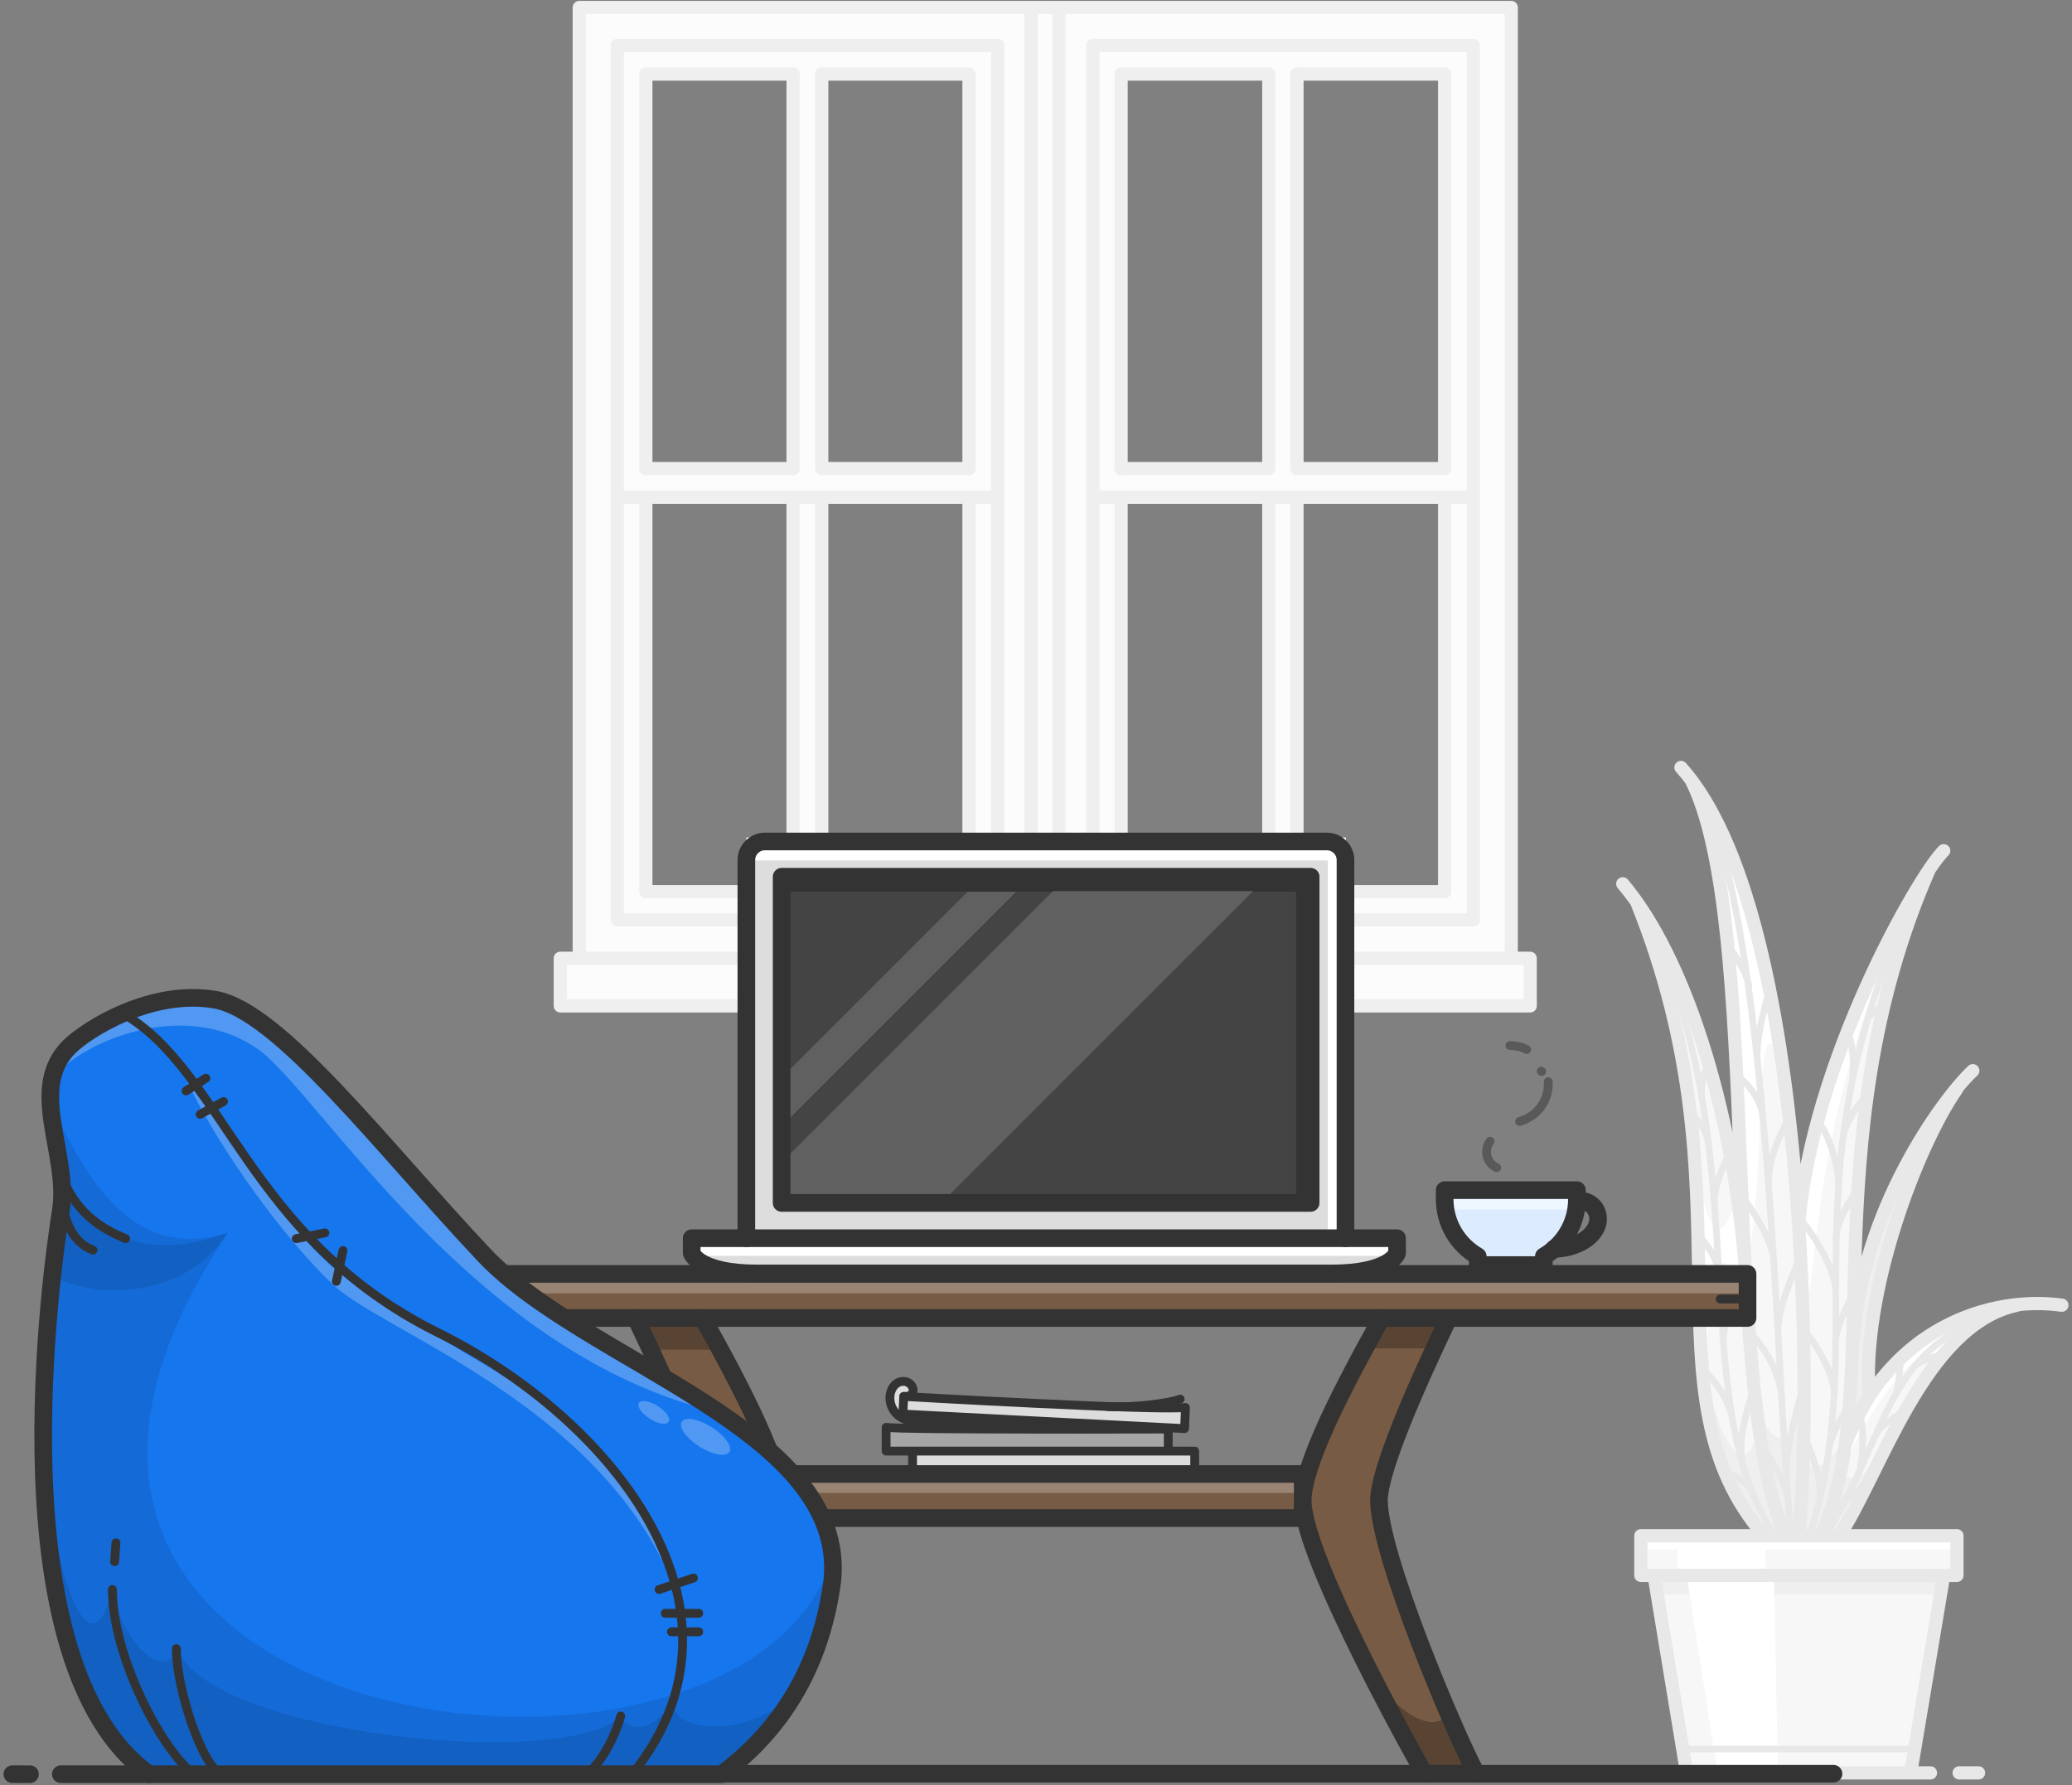 <svg width="470" height="405" xmlns="http://www.w3.org/2000/svg"><rect width="100%" height="100%" fill="#808080" stroke="none"/><g fill="none" fill-rule="evenodd"><g fill="#FCFCFC"><path d="M347.1 217.4v10.8h-220v-10.8h215.7z"/><path d="M342.8 1.7v215.7H239.2V1.7h103.6zm-8.7 207.1V10.3h-86.3v198.5h86.3z" fill-rule="nonzero"/><path d="M334.1 112.8v96h-86.2v-96h6.4v89.5h33.5v-89.5h6.4v89.5h33.5v-89.5z"/><path d="M334.1 10.3v102.5h-86.3V10.3h86.3zm-6.4 96V16.8h-33.4v89.5h33.4zm-39.9 0V16.8h-33.4v89.5h33.4z" fill-rule="nonzero"/><path d="M239.2 1.7v215.7h-4.3V1.7z"/><path d="M234.9 1.7v215.7H131.4V1.7h103.5zm-8.6 207.1V10.3H140v198.5h86.3z" fill-rule="nonzero"/><path d="M226.3 112.8v96H140v-96h6.5v89.5h33.4v-89.5h6.5v89.5h33.4v-89.5z"/><path d="M226.3 10.3v102.5H140V10.3h86.3zm-6.5 96V16.8h-33.4v89.5h33.4zm-39.9 0V16.8h-33.4v89.5h33.4z" fill-rule="nonzero"/></g><g stroke="#EFEFEF" stroke-linecap="round" stroke-linejoin="round" stroke-width="3"><path d="M127.1 217.4h220v10.8h-220zM342.8 1.7v215.7H131.4V1.7h211.4m-102.6 0v215.7m-6.3 0V1.7"/><path d="M140 10.3h86.3v198.4H140zm79.8 96h-33.4m-6.5 0h-33.4m-6.5 6.5h86.3m-46.4 89.5v-89.5m0-6.5V16.8m6.5 185.5v-89.5m0-6.5V16.8"/><path d="M186.4 16.8h33.4v89.5m-73.3 0V16.8h33.4m-33.4 96v89.5h33.4m39.9-89.5v89.5h-33.4m61.5-192h86.3v198.4h-86.3zm79.8 96h-33.5m-6.4 0h-33.5m-6.4 6.5h86.2m-46.3 89.5v-89.5m0-6.5V16.8m6.4 185.5v-89.5m0-6.5V16.8"/><path d="M294.2 16.8h33.5v89.5m-73.4 0V16.8h33.5m-33.5 96v89.5h33.5m39.9-89.5v89.5h-33.5"/></g><g fill="#F7F7F7"><path d="M457.5 295.9v.1c-21.1 4.5-30.8 38-40.3 52.3h-4.3c2.9-6 4.6-13 5.7-20.7 1.5-4.1 3.3-7.7 5.4-10.9 8.7-13.5 21.8-19.5 33.5-20.8zm-13.6 52.5v8.9h-71.7v-8.9h45z"/><path d="M443.8 246.9l.1.1c-9.2 13.2-21.8 46.7-19.9 69.8-2.1 3.2-3.9 6.8-5.4 10.9 1-7.4 1.4-15.4 1.7-24.1h.2c1.5-24.5 14.9-46.6 23.3-56.7zm-2.9 110.4l-6.6 39.5h-52.6l-6.5-39.5zm-6.6 39.5l-.9 5.4h-50.8l-.9-5.4z"/><path d="M408 277.6c2.6-31.8 21-67.5 29.6-80.3-17.1 39.1-16.4 76.2-17.3 106.3-.3 8.6-.7 16.7-1.7 24.1-1.1 7.7-2.8 14.7-5.7 20.7H408c1.3-11.4 2-39.7 0-70.8 0 .1 0 .1 0 0z"/><path d="M408 277.7c2 31 1.3 59.3 0 70.7h-3.1c-5.9-13.4-7.9-37.2-9.2-63.1v-.1c-2.1-41.4-2.1-88.4-12.1-108.2 15.2 19.9 21.9 62.4 24.4 100.7z"/><path d="M404.9 348.4h-4.7c-28-32.1-2-77-29-143.9 12.6 17.8 21.8 49.2 24.5 80.6v.1c1.3 26 3.4 49.8 9.2 63.2z"/></g><g fill="#EFEFEF"><path d="M375.7 357.4h64.5v4.3h-64.5zm58.7-92.1l1.3-5.9c-6.7 8.2-14 29.1-15.3 40l-.7 24.9 4.8-8.3c-3.8-15.6 9.9-50.7 9.9-50.7zm-29.7 83.2c-1.4-3.1-2.9-9.3-4.1-14.7 1.9 7.8 4.1 14.7 4.1 14.7h3.2c1.3-4.5 1.3-32.2 1.3-32.2-2.6 18.6-10.3 7.2-11.3 0-.1 2.2.3 5.1.8 8.3-2.9 13-10 1.5-12.5-18.4-1.4 26.5 13.9 42.2 13.9 42.2h4.6v.1z"/><path d="M412.3 348.5l4.8-.1L427 330c-2.5 4.9-7.9 6-9.9 5 1.4-6.6 1.4-11.9 1.4-11.9-.8 8.7-8.4 12.3-9.2 7.5l-.1 17.9h3.1z"/></g><path d="M372.2 351.5h8.3v5.5l20 .4-.1-5.9h43.5v-3.1h-71.7zm17.4 50.7h13.7l-.9-44.8h-19.8zm-4.5-115.7l.9 25.7c1.7-4.4 1.5-24.7 4.6-25.7 2.8-.9 5.5 10.2 5.5 10.2l-2.1-25.5c-5.6 21.1-9.6-7.4-10.7-16.8l1.6 20 .2 12.1zm19.6-46.6c-7.8-48.3-21.3-63.3-21.3-63.3 11 20.1 12.7 112.3 12.7 112.3 5.4-30 .8-62.9 8.6-49zm28.2-33.7c-5 5.4-29 55.5-24.4 80.4 4.6 24.9-1.9-26.8 24.4-80.4zm-14.3 126c2-5.6 15.6-30 21.4-24l12.8-11.5c.1 0-30.4 6.7-34.2 35.5z" fill="#FFF"/><g stroke="#E8E8E8" stroke-linecap="round" stroke-linejoin="round"><path d="M371.2 204.5c29 52.9 9.7 112.3 31.5 143.9m54.8-52.3c-30.9 9.3-27.3 26.1-43.5 52.3m-7.5 0c-3.2-16.3-3.9-136.9-20.8-168.5m24.8 168.5c14.7-46.9-7-81.5 25.1-147.9m-30.4 134.2c-.4-6.7 4.1-20.8 4.1-20.8m-5.1 3.8c-.5-9-7.5-15.7-7.5-15.7m6.6 0c-.3-5.4 5.1-16.8 5.1-16.8m-6 1.3c-.4-6.6-7.3-15.1-7.3-15.1m6.1-2.6c-.5-6.9 4.7-15.2 4.7-15.2m-6 0c-.6-6.1-6-9.6-6-9.6m11.7 96.5c-.4-4.7-6.1-12.8-6.1-12.8m-.8-86.4c-.8-5.9 2.7-16.5 2.7-16.5m-4.7-1.2c-.8-4.3-4.9-9.3-4.9-9.3m3.5 117.9c-1.6-6.6 2.6-17.1 2.6-17.1m-4.9 7.1c-.9-6.3-6.9-11.8-6.9-11.8m11.8 29.1c-1.6-4.3-6.6-5.5-6.6-5.5m-.4-29.6c-.3-3.9 4.2-14.2 5-15.5m-5.9.8c-.3-5.4-4.8-9.4-4.8-9.4m3.7-7.4c-.3-4.1 3.5-11.7 3.5-11.7m-4.9-1.8c-.5-4.1-4.2-7-4.2-7m2.8-2.9c-.7-4.1 1.4-8.2 1.4-8.2m25.2 99.2c1.1-5.2-3.5-14.8-3.5-14.8m5.6 3.3c.5-4.1 4.7-10.2 4.7-10.2m-3.4-2.4c.2-4.4-5-13.2-6.9-14.3m7.2 2.3c0-3.9 4-10.8 4-10.8m-4-.7c.1-5-6.4-15.1-8.3-16.4m8.3 4.6c.3-5 5-11.4 5-11.4m-4.4 0c.4-5-2.6-13.4-4.7-15.3m5.9 3.2c.4-3 4.2-8.7 5.4-8.8m-3.5-3.4c.6-2.7.2-10.3-1.2-11m4.6-2.8c.5-1.8 3.8-3.4 3.8-3.4m-9.4 113.3c.9-1.8 5.6-4.7 5.6-4.7m-1.9-2.7c1-2.3 1.5-11.5 0-13.3m3.8 4.9c1.1-2.5 5.9-5.2 6.5-5.3m-1.9-4c.8-1.4 1.1-8.2 1.1-8.2m3.3 1.7c1.2-1.3 6.5-2.7 6.5-2.7" stroke-width="1.5"/><path d="M408 348.4c2.9-26.1 3.1-141.2-26.7-174.3m2.3 2.8c16.3 32.2 6.2 136.6 21.4 171.5m7.9 0c15.3-31.7-2.5-88.9 24.7-151.1m-66.4 7.2c27 66.9 1 111.8 29 143.9m17 0c9.5-14.3 19.3-47.8 40.3-52.3m10.2 0c-15.9-2.2-39.2 4.9-49.1 31.6m25.3-80.7c-9.2 13.2-21.8 46.7-19.9 69.8m-50.3 85.4h64.2m-65.7-53.8h71.7v9h-71.7zm68.7 9l-7.5 44.8m-58.2-44.8l7.4 44.8M408 277.7c3-36.9 27.2-79.1 32.9-84.7m-45.2 92.3c-3-34-13.4-68-27.6-84.8m79.4 42.4c-7.3 6.9-25.2 32.1-27 60.7m28.3 98.6h-4.4" stroke-width="3"/><path d="M381.7 396.8h52.6" stroke-width="1.5"/></g><path fill="#775B44" d="M396.4 289v10h-320v-10z"/><path d="M357.7 270v2.4c-.1 4.4-2.1 8.3-5.2 10.9-.7.6-1.5 1.2-2.3 1.6v2h-15v-2c-4.5-2.6-7.5-7.4-7.5-13v-2h30v.1z" fill="#DCECFE"/><path d="M334.9 402.4H323s-27.1-47.9-27.6-61.7v-.6c.2-8 9.1-25.4 17.9-41.1h15.2c-7.7 16.1-15.8 34.7-15.8 41.4.1 12.2 17.2 52.7 22.2 62z" fill="#775B44"/><path d="M316.9 280.9v3.4s-1.5 4.6-14.9 4.6H171.8c-13.4 0-14.9-4.6-14.9-4.6v-3.4h160z" fill="#DDD"/><path d="M305.3 195.2V281h-136v-85.8c0-2.4 1.9-4.2 4.2-4.2H301c2.4-.1 4.3 1.8 4.3 4.2zm-8 77.7v-74h-120v74h120z" fill="#DDD" fill-rule="nonzero"/><path fill="#444" d="M177.3 198.9h120v74h-120z"/><path d="M295.5 340.7v3.6H177.3v-10h118.2v6.4z" fill="#775B44"/><path fill="#DDD" d="M271 329.2v5h-64v-5h58zm-2.1-9.9l-.2 4.7-3.7-.2-60.2-3.1.2-4h.1c2.1.1 27.8 1.6 46.1 2.3h.3c8.5.4 15.4.5 17.4.3z"/><path d="M265 323.9v.3h-19.6s-26.7-.9-36.9-1.5c-8.8-.5-7.7-9.8-3.3-9.3 2.3.2 2.9 3.4 0 3.4h-.1l-.2 4 60.1 3.1z" fill="#DDD"/><path d="M265 324.2v5h-64v-5.4c1.5.4 26.1.4 44.4.4H265z" fill="#DDD"/><path d="M159.4 299c8.9 15.9 17.9 33.4 17.9 41.4 0 13.4-27.6 62-27.6 62H138c4.9-9.4 22-49.8 22-62 0-6.7-8.1-25.3-15.8-41.4h15.2z" fill="#775B44"/><path fill="#FFF" opacity=".5" d="M327.7 270h29.8v4.4h-29.8z"/><path fill="#FFF" d="M169.3 190h136v5.2h-136z"/><path fill="#FFF" d="M301.2 192.6h4.1V280h-4.1z"/><path fill="#000" opacity=".25" d="M297.3 198.9H178.5v3.4H294v69.9h2.8v-69.9h.5z"/><path fill="#FFF" d="M156.4 281.5h160v3.4h-160z"/><path fill="#000" opacity=".25" d="M145.5 300.2h16v6h-16zm165.5-.3h16v6h-16z"/><path fill="#FFF" opacity=".25" d="M76.4 289.5h321.2v3.9H76.4z"/><path fill="#000" opacity=".25" d="M201 323.8h64v5.4h-64z"/><path fill="#FFF" opacity=".25" d="M177.3 333.5h118.2v5.2H177.3z"/><path d="M143.8 386.8c1.5 8.2 13.7 3.2 21.1-13.1-8.6 19.1-15.1 28.7-15.1 28.7H138l5.8-15.6zm185.3 0c-1.5 8.2-13.7 3.2-21.1-13.1 8.6 19.1 15.1 28.7 15.1 28.7h11.8l-5.8-15.6z" fill="#000" opacity=".25"/><path fill="#FFF" opacity=".15" d="M219.5 202.3L176.8 245v11l53.7-53.7zm-42.2 61.4l61.6-61.6h45.4l-72 72h-35z"/><g stroke="#333" stroke-linecap="round" stroke-linejoin="round"><g stroke-width="4"><path d="M169.3 280.9v-85.8c0-2.3 1.9-4.2 4.2-4.2H301c2.3 0 4.2 1.9 4.2 4.2v85.8"/><path d="M177.3 198.9h120v74h-120zm-5.5 90c-13.4 0-14.9-4.6-14.9-4.6v-3.4h160v3.4s-1.5 4.6-14.9 4.6H171.8"/></g><g stroke-width="4"><path d="M76.4 289h320v10h-320zm252.2 10c-7.7 16.1-15.8 34.7-15.8 41.4 0 12.2 17.1 52.7 22.1 62"/><path d="M313.4 299c-8.9 15.9-17.9 33.4-17.9 41.4 0 13.4 27.6 62 27.6 62m-145.8-68h118.2v10H177.3zM144.2 299c7.7 16.1 15.8 34.7 15.8 41.4 0 12.2-17.1 52.7-22 62"/><path d="M159.4 299c8.9 15.9 17.9 33.4 17.9 41.4 0 13.4-27.6 62-27.6 62m-72.8 0h339"/></g><path d="M351.2 245.4v.6c0 4-2.8 7.4-6.5 8.4m1.6-16.3c-1.1-.6-2.4-.9-3.8-.9m7.2 5.9l-.1-.1M338 258.9c-.5.7-.8 1.5-.8 2.4 0 1.6.9 3 2.3 3.6" stroke-width="2" opacity=".5"/><path d="M357.7 272c0 5.6-3 10.4-7.5 13v2h-15v-2c-4.5-2.6-7.5-7.4-7.5-13v-2h30v2z" stroke-width="4"/><path d="M352.5 283.3c5.2 0 10-3 10-6.8 0-2.3-1.8-4.1-4.1-4.1-.2 0-.5 0-.7.1" stroke-width="4"/><g stroke-width="2"><path d="M207 329.2h64v5h-64zm58-5s-61.5.2-64-.4v5.4h64v-5zm3.9-4.9c-6.7.8-63.9-2.5-63.9-2.5l-.2 4 63.9 3.3.2-4.8z"/><path d="M205 316.8c3.1.2 2.5-3.1.2-3.4-4.4-.4-5.5 8.9 3.3 9.3 10.3.5 36.9 1.5 36.9 1.5m22.3-6.8c-2.2.9-10.1 2-16.4 1.7"/></g><path d="M390.2 294.7h6.2" stroke-width="2"/></g><g fill="#1676ED"><path d="M154.8 370.2c0-1.4-.2-2.8-.4-4.2-.3-2.2-.7-4.4-1.3-6.6-6.3-23.3-28.8-44.7-53.8-57.1-8.9-4.4-16.1-9.5-22.3-14.9-2.6-2.3-4.9-4.6-7.1-6.9-9.2-9.8-15.6-20.1-21.9-29.1-1.2-1.8-2.4-3.5-3.7-5.2-4.9-6.8-10.1-12.5-16.5-16.2 6-2.6 13.5-4.4 21-3.1 14.5 2.5 38 33.5 61 58s82.5 39.5 79 73.9c-2.6 19.9-12 34.2-25.1 43.9h-20.3c8.5-10.7 11.9-21.6 11.4-32.5z"/><path d="M154.8 370.2c.5 10.8-2.9 21.8-11.4 32.3H33.8c-35-25.2-22-115.3-20-128 .1-.9.2-1.8.2-2.7.1-2-.1-4-.3-6-1.3-10.4-5.5-21.1 2.1-28.4 1.9-1.9 6.4-5 12-7.5 6.5 3.7 11.6 9.4 16.5 16.2 1.2 1.7 2.5 3.4 3.7 5.2 6.2 9.1 12.7 19.4 21.9 29.1 2.2 2.4 4.6 4.7 7.1 6.9 6.2 5.4 13.5 10.5 22.3 14.9 24.9 12.4 47.5 33.8 53.8 57.1.6 2.2 1 4.4 1.3 6.6.3 1.5.4 2.9.4 4.3z"/></g><g transform="translate(8 225)"><path d="M3.4 24.9c9.1 20.1 19.9 36 40.3 29.8-77 114.7 113.2 139 136.6 75.4 5.3 23.9-23.2 47.5-23.2 47.5H23.4S-8.9 150.2 3.1 64.1c3.9-24.6.3-39.2.3-39.2z" fill="#000" opacity=".1"/><path d="M6 44.5c5 8 17.6 18 37.6 10.1C34.1 69.9 13 70 3 64c1.7-6.8 3-19.5 3-19.5z" fill="#000" opacity=".1"/><path d="M3 21.1C7.7 12.4 33 .7 50.5 13c14 10 48.7 69.3 104.4 82.4-38.1-19.3-75.3-58.1-83.3-69.1C55.2 10.1 40.3-8.1 17.4 6 7.8 12.4 4.1 15.5 3 21.1z" fill="#FFF" opacity=".25"/><path d="M34.5 20.5c7.8 16.1 22.2 35.7 33.1 46 10.9 10.3 56.8 25.9 75.1 63.5-12.7-32.4-41.2-45.2-46.6-48.9-5.4-3.7-26.4-12.5-38.6-29.5-12.2-17-23-31.1-23-31.1z" fill="#FFF" opacity=".25"/><path d="M1.8 104.2C5 137.8 13.1 154 17.5 135.6c1.8 11.6 12 21.5 14.5 13.4 8.1 19.8 89 27.7 100.8 15.3.8 2.5 6.3 5.3 11.8-3.4-.4 8.4 21.8 8.3 29.2-4.5-10.2 16.9-16.9 21.1-16.9 21.1H25.8S2.3 166 1.8 104.2z" fill="#000" opacity=".1"/><ellipse fill="#FFF" opacity=".25" transform="rotate(-57.575 152.038 100.976)" cx="152.038" cy="100.976" rx="2.6" ry="6.4"/><ellipse fill="#FFF" opacity=".25" transform="rotate(-57.575 140.302 95.425)" cx="140.302" cy="95.425" rx="1.7" ry="4"/></g><g stroke="#333" stroke-linecap="round" stroke-linejoin="round"><path d="M33.8 402.5h129.9c13.1-9.7 22.5-24 25.1-43.9 3.5-34.4-56-49.5-79-73.9-23-24.4-46.5-55.4-61-57.9s-29 6.7-33 10.6c-9.7 9.5 0 24.4-2 37.2-2 12.7-15 102.7 20 127.9z" stroke-width="4"/><path d="M27.8 229.9C50.7 243 56.3 281 99.3 302.3c40.1 19.9 74.1 63.2 44.1 100.2m-101.2-155l4.5-2.9m-1.3 8.2l5.3-2.9m25.6 40.8l1.5-7m-4.1-4l-6.5 1.3m85.1 89.2h6.2m-7.6-4.2h7.6m-9-5.4l7.8-2.6m-131.8 2.6c0 15.4 11.5 36.9 18.5 41.9M40 374c0 9.2 6 27.1 10.3 28.5m90.5-13.2c-1.7 6-5 11.1-7.7 13.2M13.7 265.8c3.1 9.3 9.3 12.9 14.8 15.2M14 271.8c.6 5.8 2.9 10.3 7.1 11.8" stroke-width="2"/><path d="M33.8 402.5h-20m-7 0h-4" stroke-width="4"/><path d="M26 354.3l.3-4.3" stroke-width="2"/></g></g></svg>